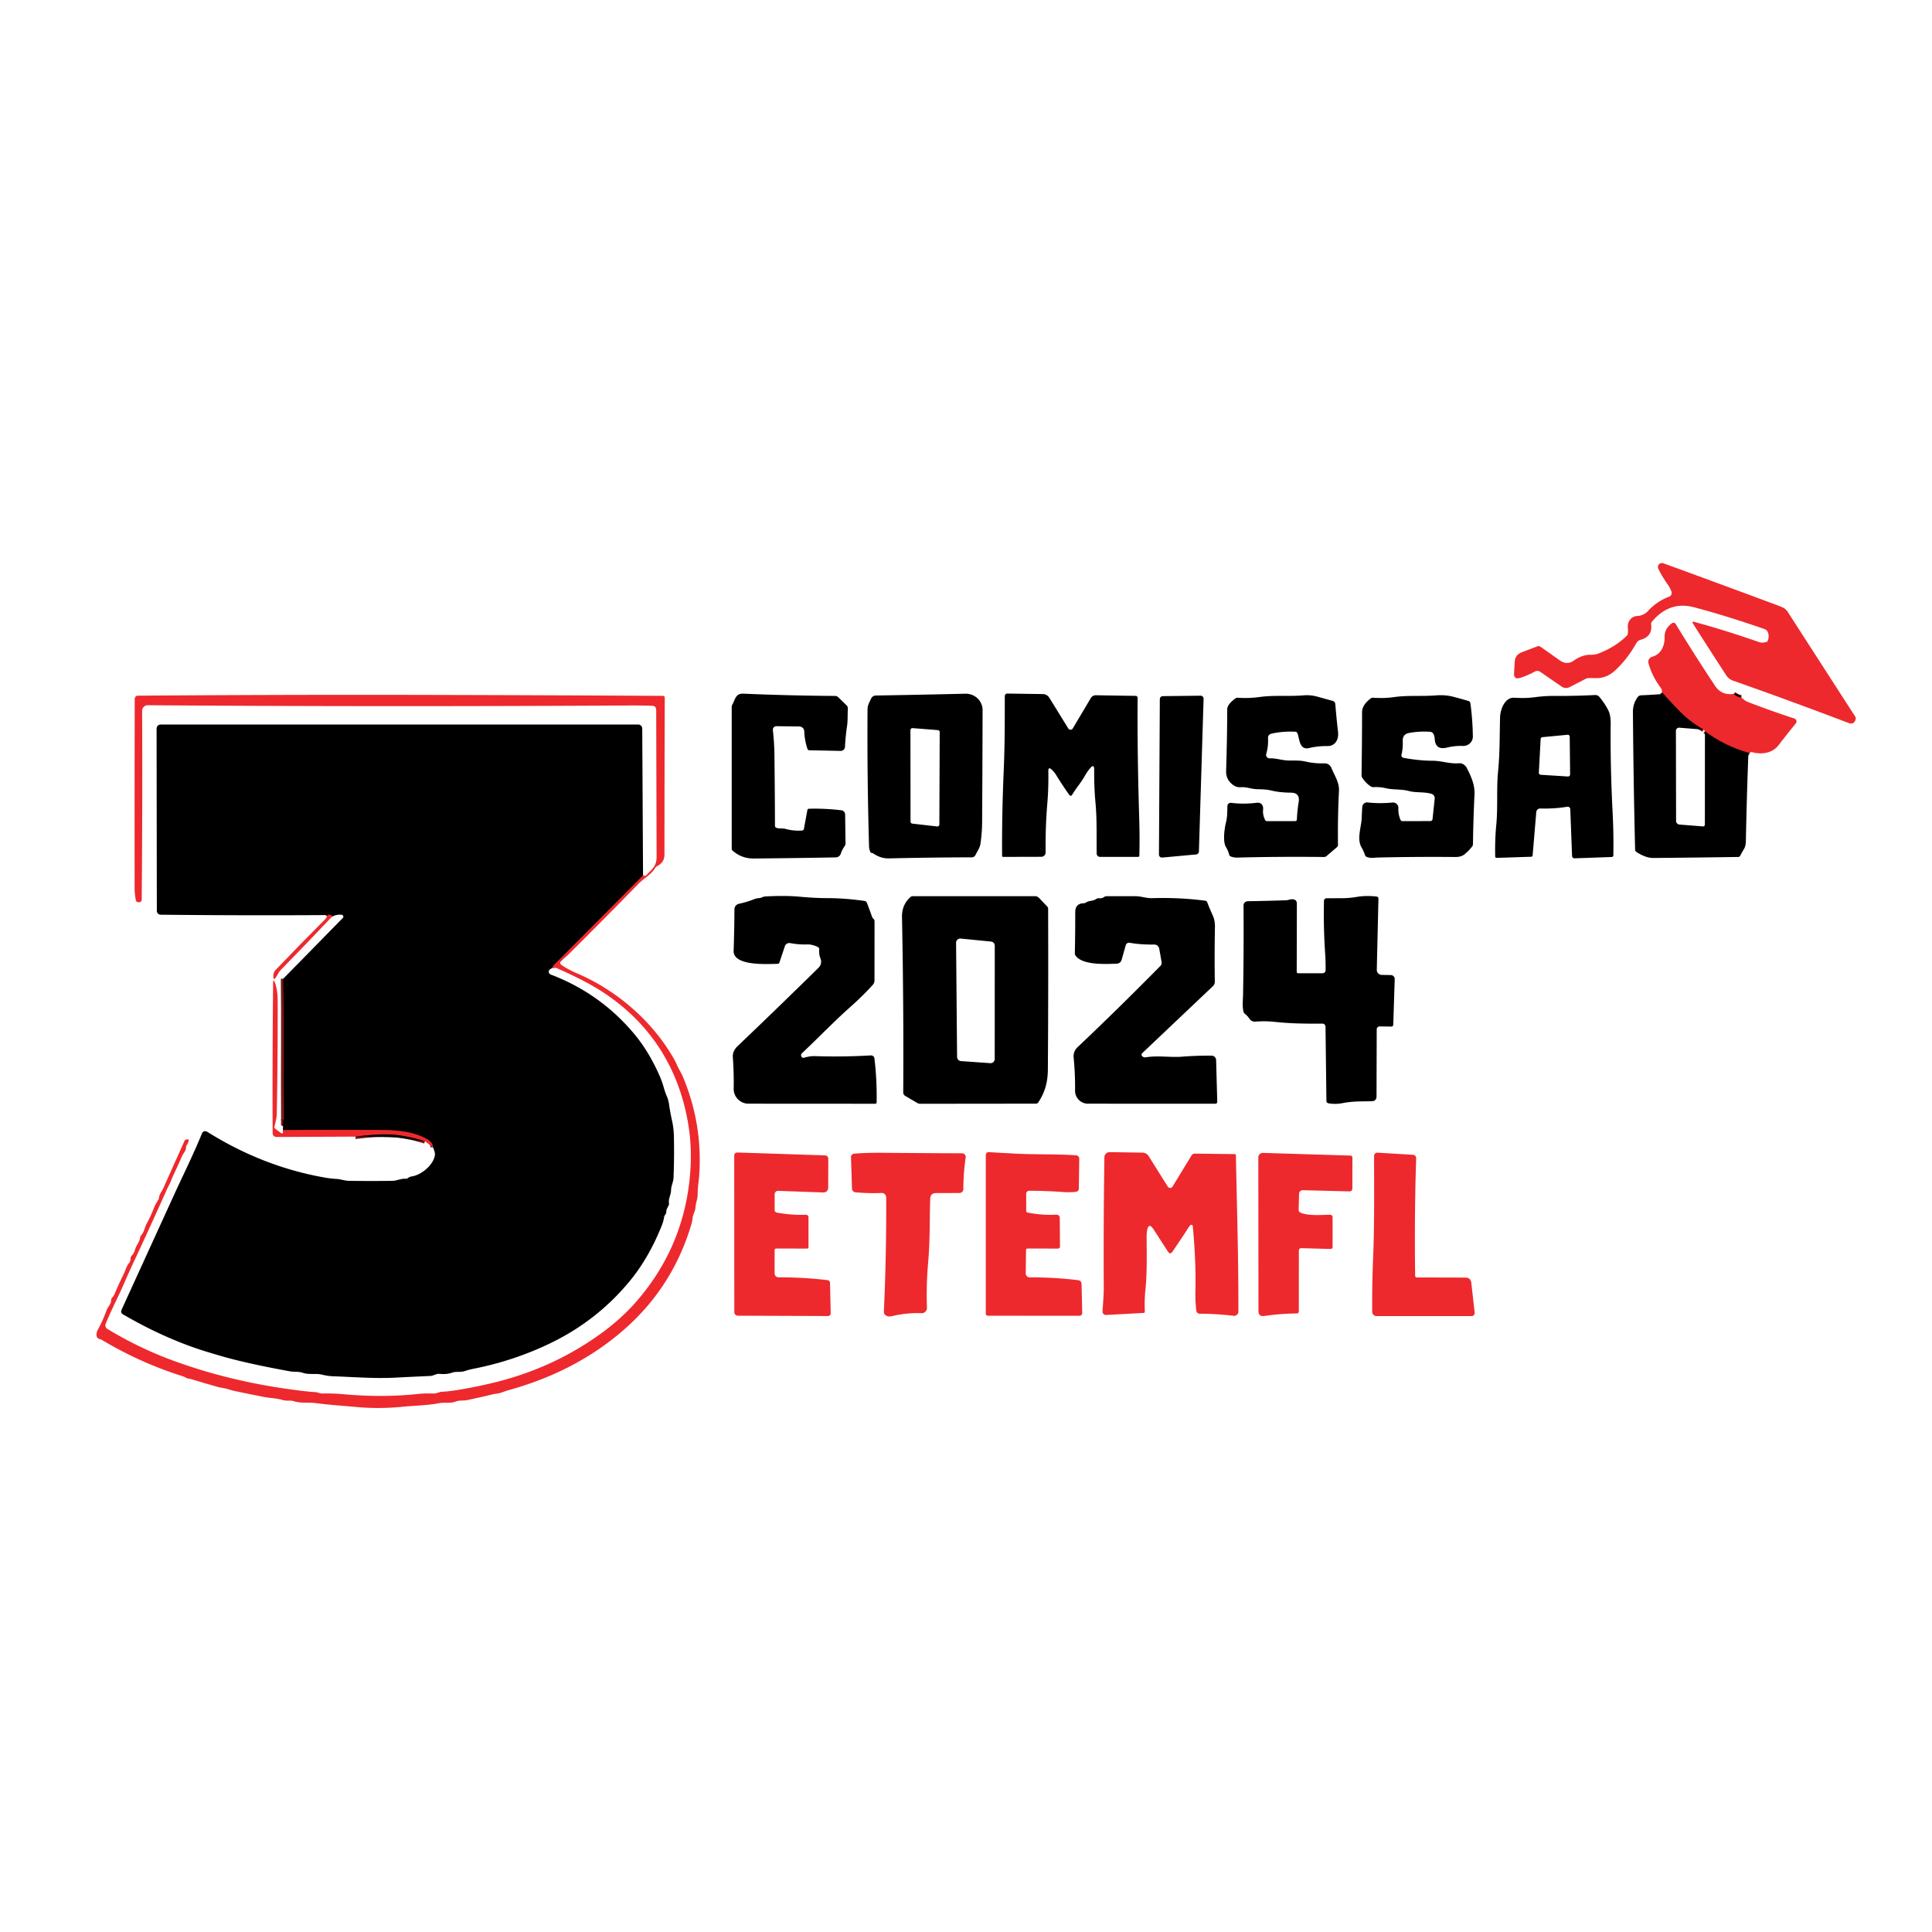 <?xml version="1.0" encoding="UTF-8" standalone="no"?>
<!DOCTYPE svg PUBLIC "-//W3C//DTD SVG 1.1//EN" "http://www.w3.org/Graphics/SVG/1.1/DTD/svg11.dtd">
<svg xmlns="http://www.w3.org/2000/svg" version="1.1" viewBox="0.00 0.00 800.00 800.00">
<g stroke-width="2.00" fill="none" stroke-linecap="butt">
<path stroke="#771517" vector-effect="non-scaling-stroke" d="
  M 717.91 287.32
  Q 719.24 288.59 721.04 288.82"
/>
<path stroke="#771517" vector-effect="non-scaling-stroke" d="
  M 724.45 311.83
  Q 714.30 309.04 705.98 302.80"
/>
<path stroke="#771517" vector-effect="non-scaling-stroke" d="
  M 705.41 302.13
  Q 700.41 299.21 696.88 295.87
  Q 693.52 292.69 688.21 286.67"
/>
<path stroke="#771517" vector-effect="non-scaling-stroke" d="
  M 228.80 400.73
  Q 228.82 400.54 228.86 400.37
  Q 228.92 399.99 229.19 399.72
  L 266.27 362.44"
/>
<path stroke="#771517" vector-effect="non-scaling-stroke" d="
  M 179.26 475.05
  Q 179.17 473.07 176.98 471.79
  C 171.41 468.54 164.37 467.96 158.06 467.92
  Q 137.72 467.79 117.22 467.95"
/>
<path stroke="#771517" vector-effect="non-scaling-stroke" d="
  M 117.17 463.22
  Q 117.51 464.16 117.35 465.36
  Q 117.34 465.38 117.33 465.38
  Q 117.25 465.38 117.36 465.38
  Q 117.40 465.38 117.40 465.34
  Q 117.31 448.17 117.38 431.00
  Q 117.43 418.13 117.28 405.27"
/>
<path stroke="#771517" vector-effect="non-scaling-stroke" d="
  M 137.56 379.49
  Q 137.25 378.77 136.25 378.76
  Q 135.76 378.75 135.38 379.30"
/>
<path stroke="#771517" vector-effect="non-scaling-stroke" d="
  M 175.95 472.53
  Q 167.67 470.03 161.51 469.76
  Q 156.08 469.53 147.15 470.65"
/>
</g>
<path fill="#ed292d" d="
  M 734.62 250.13
  Q 736.60 250.86 737.85 251.38
  Q 739.40 252.02 740.29 253.41
  Q 754.04 274.78 768.13 296.59
  Q 768.58 297.29 768.33 298.03
  Q 767.61 300.20 765.47 299.38
  Q 741.02 290.07 717.48 281.80
  Q 715.84 281.22 714.70 279.48
  Q 707.75 268.81 700.87 257.96
  A 0.35 0.35 0.0 0 1 701.26 257.43
  Q 714.32 260.96 728.50 265.92
  Q 729.51 266.28 731.31 265.88
  Q 731.81 265.77 732.01 265.29
  C 732.65 263.69 732.54 261.12 730.54 260.44
  Q 713.72 254.64 701.30 251.42
  Q 691.25 248.81 684.03 257.43
  Q 683.64 257.89 683.71 258.50
  Q 684.33 263.52 679.40 264.91
  Q 678.17 265.25 677.56 266.33
  Q 673.63 273.30 668.42 277.94
  C 666.47 279.68 663.75 280.86 661.13 280.80
  Q 659.39 280.77 657.70 280.78
  Q 657.19 280.79 656.74 281.02
  L 649.93 284.53
  A 3.19 3.18 48.6 0 1 646.67 284.32
  L 637.79 278.19
  A 2.15 2.13 -42.0 0 0 635.53 278.08
  Q 632.74 279.63 629.55 280.67
  Q 626.77 281.57 626.94 278.65
  L 627.21 274.06
  Q 627.38 271.15 630.11 270.11
  L 636.59 267.63
  A 1.37 1.35 -37.6 0 1 637.84 267.78
  Q 641.97 270.65 645.80 273.40
  Q 648.83 275.57 651.72 273.51
  C 653.74 272.07 656.14 271.08 658.62 271.13
  Q 660.43 271.17 662.07 270.53
  Q 669.03 267.82 673.63 263.23
  Q 673.96 262.90 674.02 262.44
  Q 674.19 261.24 674.06 259.98
  C 673.79 257.41 675.40 255.18 678.06 255.06
  C 679.64 255.00 681.28 254.21 682.33 253.06
  Q 685.99 249.04 691.14 247.06
  A 1.66 1.66 0.0 0 0 692.12 244.97
  Q 691.59 243.46 690.63 242.11
  Q 688.10 238.56 686.67 235.46
  A 1.65 1.64 -2.3 0 1 688.73 233.23
  Q 711.44 241.50 734.62 250.13
  Z"
/>
<path fill="#ed292d" d="
  M 717.91 287.32
  Q 719.24 288.59 721.04 288.82
  Q 722.66 290.25 723.64 290.63
  Q 733.32 294.37 743.02 297.52
  A 1.28 1.27 28.7 0 1 743.61 299.54
  Q 740.10 303.83 736.41 308.62
  C 733.82 311.98 729.36 312.49 725.51 311.46
  Q 724.98 311.32 724.45 311.83
  Q 714.30 309.04 705.98 302.80
  Q 705.80 302.48 705.41 302.13
  Q 700.41 299.21 696.88 295.87
  Q 693.52 292.69 688.21 286.67
  Q 688.22 285.51 687.62 284.71
  Q 684.01 279.92 682.60 274.60
  A 2.16 2.15 -15.2 0 1 684.11 271.97
  C 687.88 270.92 689.36 267.33 689.28 263.70
  C 689.22 261.27 690.44 259.41 692.38 258.05
  A 1.03 1.03 0.0 0 1 693.85 258.36
  Q 701.49 270.90 710.18 284.01
  Q 712.86 288.05 717.91 287.32
  Z"
/>
<path fill="#000000" d="
  M 688.21 286.67
  Q 693.52 292.69 696.88 295.87
  Q 700.41 299.21 705.41 302.13
  L 695.37 301.32
  A 1.31 1.31 0.0 0 0 693.96 302.63
  L 694.03 339.93
  A 1.51 1.50 2.3 0 0 695.42 341.43
  L 705.15 342.20
  A 0.74 0.74 0.0 0 0 705.95 341.46
  L 705.98 302.80
  Q 714.30 309.04 724.45 311.83
  Q 723.98 311.99 723.96 312.36
  Q 723.28 330.23 722.93 348.12
  Q 722.89 350.35 722.14 351.56
  Q 721.29 352.93 720.57 354.34
  Q 720.31 354.84 719.75 354.85
  Q 702.25 355.11 684.72 355.27
  Q 683.24 355.29 681.80 354.83
  Q 679.54 354.10 677.51 352.71
  A 1.03 1.02 17.1 0 1 677.07 351.89
  Q 676.36 322.98 676.16 294.74
  Q 676.13 291.44 678.11 288.68
  A 1.85 1.85 0.0 0 1 679.55 287.91
  Q 683.50 287.76 687.42 287.45
  Q 687.71 287.42 687.95 287.26
  Q 688.44 286.93 688.21 286.67
  Z"
/>
<path fill="#000000" d="
  M 321.49 300.70
  A 1.45 1.45 0.0 0 0 320.03 302.31
  Q 320.61 307.65 320.67 312.21
  Q 320.85 326.60 320.90 341.94
  Q 320.90 342.53 321.45 342.76
  C 322.65 343.24 323.95 342.87 325.21 343.22
  Q 328.40 344.13 332.11 343.91
  A 0.84 0.84 0.0 0 0 332.88 343.23
  L 334.31 335.47
  Q 334.42 334.90 335.00 334.88
  Q 341.86 334.71 348.43 335.53
  A 1.73 1.73 0.0 0 1 349.95 337.22
  L 350.11 349.20
  Q 350.12 349.88 349.72 350.42
  Q 348.71 351.81 348.16 353.48
  A 2.27 2.25 8.5 0 1 346.05 355.03
  Q 329.34 355.33 312.15 355.49
  Q 307.13 355.54 303.36 352.25
  Q 302.99 351.94 302.99 351.46
  L 302.99 292.76
  A 2.02 1.98 60.0 0 1 303.24 291.79
  C 304.43 289.67 304.55 287.09 307.78 287.23
  Q 326.74 288.05 345.80 288.17
  A 1.86 1.83 66.6 0 1 347.08 288.69
  L 350.56 292.07
  A 1.75 1.73 23.8 0 1 351.08 293.40
  C 350.93 295.79 351.10 298.26 350.74 300.65
  Q 350.09 305.03 349.89 309.26
  A 1.77 1.76 1.8 0 1 348.09 310.94
  L 335.03 310.66
  A 0.71 0.70 -8.0 0 1 334.37 310.17
  Q 333.16 306.52 333.02 302.79
  A 2.07 2.06 -0.7 0 0 330.98 300.81
  L 321.49 300.70
  Z"
/>
<path fill="#000000" d="
  M 360.97 353.16
  Q 360.82 353.15 360.64 353.14
  Q 360.59 353.14 360.56 353.10
  Q 359.90 351.82 359.86 350.51
  Q 359.03 321.88 359.23 293.70
  C 359.24 292.02 360.04 290.69 360.74 289.22
  A 2.14 2.12 -77.6 0 1 362.63 288.00
  Q 380.96 287.70 399.67 287.25
  C 403.61 287.15 406.88 290.16 406.87 294.08
  Q 406.82 316.42 406.68 340.14
  Q 406.66 344.92 405.96 349.50
  C 405.71 351.17 404.65 352.51 403.92 354.05
  A 1.69 1.67 12.4 0 1 402.42 355.00
  Q 385.73 355.04 368.02 355.44
  Q 364.69 355.52 361.48 353.34
  A 1.19 1.12 -24.0 0 0 360.97 353.16
  Z
  M 377.03 340.22
  A 0.83 0.83 0.0 0 0 377.76 341.04
  L 388.05 342.22
  A 0.83 0.83 0.0 0 0 388.97 341.40
  L 389.11 303.15
  A 0.83 0.83 0.0 0 0 388.34 302.32
  L 377.89 301.50
  A 0.83 0.83 0.0 0 0 376.99 302.33
  L 377.03 340.22
  Z"
/>
<path fill="#000000" d="
  M 435.52 318.71
  Q 434.05 317.31 434.09 319.34
  Q 434.21 326.11 433.72 332.08
  C 433.03 340.39 432.93 346.00 432.96 352.98
  A 1.79 1.79 0.0 0 1 431.18 354.78
  L 415.32 354.82
  A 0.38 0.37 89.2 0 1 414.95 354.45
  Q 414.83 337.39 415.60 319.58
  C 416.08 308.56 416.06 298.76 416.06 288.23
  A 1.04 1.03 -89.7 0 1 417.10 287.19
  L 431.82 287.40
  A 3.18 3.17 74.4 0 1 434.48 288.90
  L 442.36 301.65
  A 1.08 1.08 0.0 0 0 444.21 301.63
  L 451.67 289.08
  A 2.41 2.40 -74.4 0 1 453.78 287.89
  L 470.28 288.15
  A 0.79 0.79 0.0 0 1 471.06 288.95
  Q 470.89 311.23 471.73 339.10
  Q 471.97 347.09 471.78 354.28
  Q 471.77 354.82 471.23 354.82
  L 455.47 354.81
  A 1.36 1.36 0.0 0 1 454.11 353.47
  C 454.01 346.46 454.27 339.36 453.61 332.31
  Q 453.02 325.99 453.08 318.76
  Q 453.11 316.10 451.38 318.12
  Q 450.24 319.45 449.26 321.19
  C 447.68 324.01 445.52 326.44 443.89 329.20
  A 0.64 0.63 42.5 0 1 442.83 329.24
  Q 439.88 325.11 437.34 320.93
  Q 436.62 319.75 435.52 318.71
  Z"
/>
<path fill="#000000" d="
  M 717.91 287.32
  Q 719.78 287.00 721.04 288.82
  Q 719.24 288.59 717.91 287.32
  Z"
/>
<path fill="#ed292d" d="
  M 228.80 400.73
  Q 228.82 400.54 228.86 400.37
  Q 228.92 399.99 229.19 399.72
  L 266.27 362.44
  Q 266.54 362.62 266.86 362.65
  Q 267.36 362.71 267.71 362.34
  C 270.04 359.81 271.89 358.68 271.88 354.83
  Q 271.80 324.72 271.72 294.04
  Q 271.72 292.30 269.98 292.25
  Q 265.11 292.10 261.14 292.12
  Q 156.25 292.73 61.15 292.02
  C 59.83 292.01 58.84 293.12 58.85 294.37
  Q 59.02 332.71 58.68 372.43
  Q 58.67 373.50 57.60 373.60
  Q 57.46 373.61 57.32 373.61
  A 1.15 1.14 -4.0 0 1 56.23 372.67
  Q 55.74 369.89 55.74 367.75
  Q 55.70 328.67 55.79 289.36
  A 1.31 1.31 0.0 0 1 57.09 288.06
  Q 117.88 287.62 172.75 287.74
  Q 222.78 287.85 274.54 288.14
  A 0.73 0.72 0.4 0 1 275.26 288.86
  Q 275.14 321.99 275.14 353.87
  Q 275.14 357.08 272.11 358.65
  Q 271.59 358.91 271.29 359.41
  C 269.58 362.24 266.68 363.62 264.32 366.03
  Q 250.50 380.18 235.81 394.80
  Q 234.28 396.32 232.50 397.52
  A 1.24 1.24 0.0 0 0 232.50 399.58
  Q 235.44 401.56 238.91 403.04
  C 255.20 409.97 269.84 422.59 278.71 437.84
  Q 279.70 439.55 280.46 441.29
  C 281.16 442.92 282.12 444.29 282.81 445.95
  Q 290.73 464.89 289.61 485.41
  Q 289.47 487.84 289.19 490.04
  Q 288.90 492.28 288.88 494.67
  C 288.86 496.54 288.11 498.00 288.01 499.81
  C 287.91 501.58 286.92 502.79 286.77 504.47
  Q 286.67 505.65 286.33 506.79
  Q 278.85 532.17 259.44 549.64
  Q 239.37 567.69 210.52 575.66
  C 208.90 576.10 207.44 576.87 205.78 577.07
  Q 204.76 577.19 203.74 577.43
  Q 198.43 578.72 193.39 579.76
  C 191.80 580.08 190.12 579.76 188.63 580.37
  C 186.63 581.19 183.96 580.62 181.75 581.04
  C 176.76 581.98 171.71 582.01 166.43 582.53
  Q 156.93 583.47 147.43 582.60
  C 141.83 582.08 136.18 581.73 130.67 580.99
  C 127.66 580.59 124.62 581.16 121.70 580.22
  C 120.21 579.73 118.69 580.21 117.14 579.74
  C 114.59 578.96 111.94 578.96 109.29 578.45
  Q 102.92 577.20 96.95 575.94
  C 95.79 575.70 93.90 574.98 92.30 574.74
  Q 91.09 574.55 90.42 574.37
  Q 84.92 572.83 79.47 571.16
  Q 78.76 570.94 78.05 570.86
  C 77.31 570.78 76.60 570.17 75.81 569.92
  Q 58.40 564.48 42.45 554.99
  Q 41.87 554.64 41.21 554.46
  Q 39.85 554.07 39.96 552.51
  Q 40.03 551.48 40.51 550.60
  Q 42.68 546.65 44.09 542.62
  C 44.64 541.06 46.03 540.07 46.01 538.40
  Q 46.01 537.81 46.40 537.38
  Q 47.14 536.56 47.57 535.53
  Q 49.23 531.56 51.15 527.72
  C 51.96 526.10 52.23 524.47 53.42 523.01
  Q 54.07 522.22 54.07 521.11
  Q 54.07 520.45 54.52 519.97
  Q 55.54 518.90 55.90 517.49
  C 56.39 515.60 57.81 514.37 58.00 512.44
  A 1.37 1.36 68.8 0 1 58.35 511.64
  C 59.74 510.16 59.84 508.30 60.79 506.58
  Q 62.29 503.85 63.55 500.66
  Q 64.41 498.51 65.54 496.82
  Q 65.78 496.46 65.82 496.03
  C 65.98 494.41 67.00 493.40 67.65 491.95
  Q 71.81 482.63 76.44 472.33
  Q 76.62 471.91 77.08 471.85
  L 77.54 471.79
  Q 78.29 471.69 78.12 472.43
  Q 77.90 473.34 77.37 474.10
  A 1.88 1.87 -27.4 0 0 77.02 475.19
  C 77.01 476.56 75.95 477.43 75.39 478.70
  Q 73.76 482.45 72.00 486.15
  Q 71.35 487.54 70.81 488.96
  C 70.33 490.23 69.58 491.42 69.01 492.71
  Q 62.37 507.62 55.46 522.36
  Q 53.55 526.44 51.76 530.55
  Q 50.05 534.51 48.10 538.54
  Q 45.86 543.16 43.77 548.10
  A 1.76 1.76 0.0 0 0 44.48 550.29
  Q 57.66 558.27 71.81 563.45
  Q 93.91 571.53 118.58 575.07
  Q 127.00 576.27 130.49 576.44
  C 131.54 576.48 132.43 577.04 133.50 577.02
  Q 137.79 576.92 141.86 577.29
  Q 158.50 578.80 173.13 577.20
  Q 175.77 576.91 179.61 577.03
  C 180.81 577.07 181.78 576.36 182.98 576.30
  Q 186.26 576.14 190.88 575.33
  Q 201.70 573.44 209.82 571.11
  Q 231.27 564.95 248.98 552.09
  Q 257.30 546.05 263.46 538.98
  Q 282.99 516.58 285.68 487.00
  Q 286.64 476.47 285.19 466.80
  C 281.08 439.50 265.87 418.69 241.55 406.13
  Q 235.98 403.25 230.43 400.85
  Q 229.59 400.48 228.80 400.73
  Z"
/>
<path fill="#000000" d="
  M 523.95 339.69
  A 0.60 0.59 75.5 0 0 524.47 340.00
  L 536.25 340.00
  Q 536.99 340.00 537.02 339.26
  Q 537.15 335.77 537.75 332.13
  Q 538.39 328.27 534.49 328.22
  Q 529.94 328.17 526.79 327.42
  C 524.52 326.88 522.88 326.83 520.72 326.80
  C 518.26 326.77 516.25 325.80 513.73 325.97
  Q 511.92 326.10 510.39 324.89
  Q 507.61 322.71 507.71 319.29
  Q 508.18 303.57 508.16 293.76
  C 508.15 291.91 510.20 290.19 511.56 289.20
  A 1.49 1.44 -60.1 0 1 512.53 288.92
  Q 517.10 289.23 521.64 288.61
  C 527.67 287.78 533.70 288.44 539.75 287.93
  Q 542.73 287.68 545.66 288.51
  Q 548.74 289.38 551.83 290.22
  A 1.48 1.47 5.3 0 1 552.92 291.53
  Q 553.38 297.24 554.05 303.02
  C 554.41 306.14 552.95 308.97 549.65 308.93
  Q 545.78 308.88 542.05 309.75
  C 537.92 310.71 538.18 305.85 537.21 303.58
  A 0.99 0.99 0.0 0 0 536.33 302.98
  Q 530.82 302.76 526.36 303.83
  A 1.69 1.69 0.0 0 0 525.06 305.55
  Q 525.24 309.09 524.32 312.16
  A 1.44 1.44 0.0 0 0 525.75 314.01
  C 528.40 313.91 530.83 314.85 533.48 314.91
  C 535.82 314.97 538.21 314.79 540.51 315.32
  Q 544.35 316.22 548.44 316.09
  A 2.97 2.97 0.0 0 1 551.30 317.96
  C 552.53 321.09 554.62 323.89 554.44 327.49
  Q 553.89 338.05 554.03 349.90
  A 1.10 1.07 69.7 0 1 553.65 350.75
  L 549.29 354.48
  Q 548.84 354.86 548.26 354.86
  Q 529.01 354.66 512.25 355.11
  Q 510.91 355.14 509.60 354.63
  Q 509.12 354.45 508.99 353.95
  Q 508.56 352.24 507.64 350.75
  C 506.22 348.45 507.08 342.80 507.64 340.59
  C 508.24 338.27 508.17 336.11 508.24 333.75
  A 1.36 1.36 0.0 0 1 509.76 332.44
  Q 514.96 333.09 520.37 332.41
  C 522.31 332.17 523.20 333.50 523.02 335.26
  Q 522.79 337.53 523.95 339.69
  Z"
/>
<path fill="#000000" d="
  M 580.78 340.02
  L 592.30 339.99
  A 0.89 0.89 0.0 0 0 593.18 339.20
  L 594.08 330.69
  A 1.87 1.86 11.2 0 0 592.75 328.71
  C 589.48 327.76 586.50 328.37 583.24 327.51
  C 580.06 326.68 576.95 327.13 573.69 326.35
  Q 571.42 325.80 568.75 325.94
  A 1.86 1.81 58.4 0 1 567.65 325.66
  Q 565.70 324.45 564.12 322.11
  A 2.00 1.97 28.9 0 1 563.78 320.97
  Q 563.99 308.03 564.00 294.93
  C 564.00 292.51 565.69 290.70 567.43 289.31
  A 1.76 1.75 27.7 0 1 568.69 288.92
  Q 573.18 289.24 577.29 288.65
  C 583.13 287.83 588.56 288.41 594.40 287.96
  Q 598.34 287.65 601.38 288.42
  Q 604.73 289.27 608.05 290.26
  Q 608.75 290.48 608.85 291.20
  Q 609.75 297.51 609.88 304.88
  C 609.92 307.22 608.01 308.96 605.73 308.88
  Q 602.45 308.75 599.15 309.56
  Q 594.37 310.73 594.09 305.98
  Q 594.03 304.94 593.60 303.98
  A 1.66 1.66 0.0 0 0 592.21 303.02
  Q 587.68 302.72 583.44 303.51
  Q 580.71 304.02 580.84 306.88
  Q 580.98 309.88 580.33 312.46
  A 1.10 1.09 -77.7 0 0 581.19 313.81
  Q 587.76 315.01 593.23 315.01
  C 596.98 315.01 600.26 316.37 604.12 316.05
  C 605.48 315.94 606.71 316.77 607.33 317.94
  C 609.05 321.22 610.75 324.98 610.56 328.89
  Q 610.03 340.15 609.93 349.45
  Q 609.93 350.07 609.55 350.56
  Q 608.28 352.22 606.56 353.65
  Q 605.06 354.89 602.69 354.87
  Q 586.83 354.71 570.73 355.08
  C 568.99 355.12 567.55 355.50 565.87 354.80
  Q 565.40 354.60 565.24 354.12
  Q 564.67 352.42 563.75 350.84
  C 561.72 347.35 563.77 342.20 563.87 338.52
  Q 563.93 336.20 564.10 334.07
  A 1.97 1.96 -84.5 0 1 566.28 332.27
  Q 571.20 332.83 576.62 332.31
  A 2.21 2.21 0.0 0 1 579.04 334.62
  Q 578.91 337.11 579.90 339.44
  Q 580.15 340.02 580.78 340.02
  Z"
/>
<path fill="#000000" d="
  M 650.22 335.07
  A 1.07 1.07 0.0 0 0 648.98 334.05
  Q 643.68 334.95 637.77 334.78
  A 1.60 1.59 -86.8 0 0 636.14 336.24
  L 634.63 354.20
  Q 634.58 354.74 634.03 354.76
  L 619.74 355.23
  A 0.60 0.59 88.1 0 1 619.13 354.65
  Q 618.98 347.85 619.57 341.63
  C 620.30 334.06 619.61 326.52 620.33 319.35
  C 621.08 311.83 620.94 304.52 621.15 296.99
  C 621.24 293.85 623.05 288.68 627.06 288.92
  Q 631.81 289.20 635.37 288.72
  Q 639.71 288.14 643.40 288.17
  Q 651.74 288.24 660.43 287.80
  C 661.93 287.72 662.44 288.79 663.22 289.79
  Q 664.94 292.00 666.07 294.37
  Q 666.98 296.28 666.95 299.75
  Q 666.76 317.25 667.74 336.23
  Q 668.21 345.32 668.05 354.19
  A 0.69 0.68 89.6 0 1 667.39 354.87
  L 651.97 355.41
  A 0.98 0.98 0.0 0 1 650.96 354.47
  L 650.22 335.07
  Z
  M 649.99 305.06
  A 0.83 0.83 0.0 0 0 649.08 304.25
  L 638.70 305.24
  A 0.83 0.83 0.0 0 0 637.95 306.02
  L 637.20 319.95
  A 0.83 0.83 0.0 0 0 637.98 320.82
  L 649.27 321.53
  A 0.83 0.83 0.0 0 0 650.15 320.70
  L 649.99 305.06
  Z"
/>
<path fill="#000000" d="
  M 498.38 289.34
  L 496.44 352.61
  A 1.23 1.23 0.0 0 1 495.33 353.80
  L 481.24 355.10
  A 1.23 1.23 0.0 0 1 479.90 353.87
  L 480.26 289.48
  A 1.23 1.23 0.0 0 1 481.48 288.26
  L 497.14 288.07
  A 1.23 1.23 0.0 0 1 498.38 289.34
  Z"
/>
<path fill="#000000" d="
  M 266.27 362.44
  L 229.19 399.72
  Q 228.92 399.99 228.86 400.37
  Q 228.82 400.54 228.80 400.73
  L 227.84 401.30
  A 1.25 1.24 -50.0 0 0 228.03 403.53
  Q 248.77 411.41 262.85 428.41
  Q 268.60 435.35 272.92 445.00
  Q 274.12 447.66 274.85 450.33
  Q 275.33 452.06 276.06 453.78
  Q 276.78 455.48 277.05 457.34
  Q 277.52 460.62 278.21 463.71
  Q 278.97 467.17 279.04 470.23
  Q 279.24 479.04 278.90 487.63
  C 278.83 489.49 277.90 491.00 277.87 492.82
  C 277.84 494.84 276.73 496.13 277.01 498.28
  Q 277.07 498.77 276.84 499.21
  C 276.40 500.05 275.95 500.70 275.91 501.70
  Q 275.87 502.50 275.34 503.15
  A 1.69 1.67 -22.5 0 0 275.00 503.96
  Q 274.75 505.62 274.13 507.20
  Q 268.76 520.83 260.58 530.69
  Q 247.34 546.65 228.58 555.86
  Q 213.08 563.46 195.85 566.82
  Q 194.13 567.16 192.50 567.72
  C 190.74 568.33 188.94 567.77 187.15 568.40
  Q 184.91 569.18 182.15 568.89
  C 180.56 568.72 179.58 569.70 178.14 569.76
  Q 171.41 570.05 163.70 570.45
  C 155.16 570.90 146.66 570.19 138.10 569.89
  Q 135.75 569.81 133.54 569.25
  C 130.82 568.56 128.01 569.36 125.30 568.43
  C 123.59 567.84 121.78 568.15 119.95 567.82
  Q 102.21 564.58 91.77 561.57
  Q 88.67 560.67 85.27 559.63
  Q 77.72 557.30 69.90 553.90
  Q 60.45 549.81 50.85 544.20
  A 1.37 1.36 -62.6 0 1 50.30 542.45
  Q 61.44 518.03 72.70 493.39
  C 75.18 487.98 80.22 477.71 83.50 469.63
  Q 84.29 467.70 86.05 468.80
  Q 109.12 483.22 134.80 487.66
  Q 136.97 488.04 139.23 488.16
  C 141.15 488.26 142.66 488.93 144.61 488.96
  Q 153.49 489.09 162.40 488.96
  C 164.41 488.93 165.88 487.97 167.94 488.10
  Q 168.49 488.13 168.93 487.79
  Q 169.60 487.26 170.49 487.13
  C 174.59 486.53 179.39 482.33 180.05 478.52
  Q 180.29 477.17 179.26 475.05
  Q 179.17 473.07 176.98 471.79
  C 171.41 468.54 164.37 467.96 158.06 467.92
  Q 137.72 467.79 117.22 467.95
  L 117.17 463.22
  Q 117.51 464.16 117.35 465.36
  Q 117.34 465.38 117.33 465.38
  Q 117.25 465.38 117.36 465.38
  Q 117.40 465.38 117.40 465.34
  Q 117.31 448.17 117.38 431.00
  Q 117.43 418.13 117.28 405.27
  L 141.95 380.11
  A 0.78 0.78 0.0 0 0 141.48 378.79
  Q 139.54 378.56 137.56 379.49
  Q 137.25 378.77 136.25 378.76
  Q 135.76 378.75 135.38 379.30
  Q 135.32 378.92 134.75 378.92
  Q 100.77 379.13 66.52 378.76
  A 1.59 1.59 0.0 0 1 64.94 377.18
  L 64.84 301.71
  A 1.70 1.69 -0.2 0 1 66.54 300.01
  L 264.25 300.00
  A 1.69 1.69 0.0 0 1 265.94 301.69
  L 266.27 362.44
  Z"
/>
<path fill="#000000" d="
  M 331.86 437.54
  A 0.90 0.89 -21.1 0 0 332.88 437.99
  C 334.46 437.56 335.76 437.27 337.45 437.32
  Q 348.87 437.70 360.42 437.03
  Q 361.93 436.94 362.11 438.45
  Q 363.14 447.12 363.00 456.42
  Q 362.99 457.04 362.37 457.04
  L 309.93 457.01
  A 6.13 6.13 0.0 0 1 303.80 450.74
  Q 303.93 444.75 303.45 437.73
  Q 303.28 435.21 305.45 433.15
  Q 321.64 417.73 338.87 400.79
  C 339.93 399.75 340.31 398.35 339.75 396.92
  Q 339.03 395.08 339.22 393.12
  Q 339.28 392.46 338.68 392.16
  Q 336.35 391.00 334.28 391.07
  Q 330.73 391.19 327.22 390.52
  A 1.97 1.96 -75.2 0 0 324.98 391.83
  L 322.76 398.50
  Q 322.56 399.08 321.94 399.10
  C 317.83 399.18 303.57 400.12 303.78 393.70
  Q 304.09 384.49 304.11 376.55
  A 2.37 2.36 -6.0 0 1 305.99 374.24
  Q 309.29 373.53 312.37 372.30
  Q 313.30 371.94 314.28 371.89
  C 315.29 371.84 315.92 371.25 316.90 371.20
  Q 325.26 370.76 331.08 371.30
  Q 337.46 371.90 342.99 371.90
  Q 349.74 371.91 357.90 373.04
  A 1.38 1.37 83.4 0 1 359.00 373.92
  Q 360.08 376.71 361.14 379.74
  Q 361.24 380.04 361.73 380.52
  Q 362.13 380.91 362.13 381.47
  L 362.11 405.94
  A 2.86 2.83 -23.8 0 1 361.35 407.87
  Q 357.06 412.56 352.33 416.75
  C 345.24 423.04 338.77 429.83 332.10 436.09
  Q 331.44 436.71 331.86 437.54
  Z"
/>
<path fill="#000000" d="
  M 433.90 442.75
  C 433.86 448.05 432.76 452.19 429.92 456.49
  A 1.12 1.12 0.0 0 1 428.98 457.00
  L 381.09 457.05
  Q 380.37 457.05 379.75 456.68
  L 374.82 453.78
  A 1.65 1.65 0.0 0 1 374.01 452.36
  Q 374.22 416.42 373.50 379.72
  Q 373.41 374.65 377.00 371.46
  Q 377.40 371.10 377.95 371.10
  L 428.59 371.10
  A 2.27 2.27 0.0 0 1 430.23 371.80
  L 433.60 375.33
  A 1.50 1.48 -67.1 0 1 434.01 376.36
  Q 434.12 411.45 433.90 442.75
  Z
  M 411.91 391.60
  A 1.73 1.73 0.0 0 0 410.35 389.88
  L 397.79 388.64
  A 1.73 1.73 0.0 0 0 395.89 390.38
  L 396.31 437.66
  A 1.73 1.73 0.0 0 0 397.91 439.37
  L 410.04 440.23
  A 1.73 1.73 0.0 0 0 411.89 438.50
  L 411.91 391.60
  Z"
/>
<path fill="#000000" d="
  M 472.87 437.25
  Q 473.50 437.97 474.44 437.81
  C 479.60 436.96 484.55 437.95 489.56 437.54
  Q 495.35 437.08 501.68 437.12
  A 1.90 1.90 0.0 0 1 503.57 438.97
  L 504.04 456.24
  A 0.76 0.76 0.0 0 1 503.28 457.03
  L 450.50 457.01
  A 5.35 5.34 -89.6 0 1 445.16 451.58
  Q 445.26 445.11 444.58 438.02
  Q 444.33 435.37 446.21 433.60
  Q 462.88 417.83 480.52 399.94
  A 1.73 1.73 0.0 0 0 481.00 398.41
  L 480.06 393.06
  Q 479.72 391.08 477.71 391.11
  Q 472.39 391.20 467.75 390.38
  A 1.41 1.41 0.0 0 0 466.15 391.38
  L 464.46 397.38
  Q 464.01 398.97 462.35 399.04
  C 457.60 399.21 448.21 399.70 445.36 395.69
  A 1.62 1.60 28.4 0 1 445.07 394.74
  Q 445.25 386.24 445.23 377.77
  Q 445.23 374.10 448.77 374.01
  Q 449.30 373.99 449.74 373.69
  C 451.03 372.80 452.44 373.25 453.93 372.24
  Q 454.50 371.86 455.18 371.95
  Q 456.27 372.09 457.17 371.45
  Q 457.68 371.08 458.31 371.09
  Q 464.28 371.11 470.07 371.09
  C 472.47 371.09 474.68 371.98 477.01 371.91
  Q 488.39 371.57 498.99 372.95
  Q 499.68 373.04 499.92 373.69
  Q 500.89 376.27 502.15 379.00
  Q 503.13 381.12 503.08 383.91
  Q 502.86 395.52 503.03 406.47
  A 2.54 2.52 -22.5 0 1 502.24 408.35
  L 472.93 436.13
  A 0.81 0.81 0.0 0 0 472.87 437.25
  Z"
/>
<path fill="#000000" d="
  M 537.54 403.00
  L 547.47 403.00
  Q 548.90 403.00 548.91 401.57
  Q 548.94 398.01 548.70 394.50
  Q 547.99 384.10 548.23 373.01
  A 1.10 1.09 0.5 0 1 549.33 371.94
  Q 552.50 371.94 555.78 371.93
  Q 558.75 371.91 561.76 371.40
  Q 565.48 370.76 569.88 371.21
  Q 570.80 371.30 570.78 372.23
  L 570.10 401.59
  A 2.04 2.04 0.0 0 0 572.10 403.68
  L 575.94 403.76
  A 1.62 1.62 0.0 0 1 577.52 405.44
  L 576.92 424.34
  A 0.77 0.77 0.0 0 1 576.15 425.08
  L 571.28 425.02
  A 1.20 1.20 0.0 0 0 570.07 426.22
  L 569.99 453.95
  Q 569.98 455.97 567.96 456.00
  C 563.91 456.08 560.04 455.96 556.06 456.76
  Q 553.10 457.37 550.07 456.85
  A 1.00 1.00 0.0 0 1 549.24 455.88
  L 548.87 425.14
  A 1.30 1.30 0.0 0 0 547.55 423.86
  Q 541.69 423.94 535.77 423.72
  Q 532.15 423.58 527.80 423.13
  Q 523.84 422.71 519.82 423.04
  A 2.72 2.70 -18.4 0 1 517.34 421.81
  Q 516.58 420.64 515.47 419.80
  Q 515.04 419.48 514.92 418.96
  C 514.35 416.56 514.67 414.38 514.72 411.98
  Q 515.06 393.57 514.92 374.96
  A 1.76 1.76 0.0 0 1 516.65 373.18
  Q 524.00 373.06 532.45 372.79
  C 533.42 372.76 534.36 372.29 535.28 372.36
  Q 537.00 372.49 537.00 374.21
  Q 536.99 388.71 536.94 402.39
  A 0.61 0.60 90.0 0 0 537.54 403.00
  Z"
/>
<path fill="#ed292d" d="
  M 137.56 379.49
  Q 126.93 390.74 116.13 401.77
  C 115.21 402.72 114.79 404.13 113.84 405.21
  Q 113.40 405.71 113.28 405.05
  Q 112.89 402.93 114.13 401.63
  Q 124.51 390.78 134.64 380.64
  Q 135.20 380.08 135.38 379.30
  Q 135.76 378.75 136.25 378.76
  Q 137.25 378.77 137.56 379.49
  Z"
/>
<path fill="#ed292d" d="
  M 117.28 405.27
  Q 117.43 418.13 117.38 431.00
  Q 117.31 448.17 117.40 465.34
  Q 117.40 465.38 117.36 465.38
  Q 117.25 465.38 117.33 465.38
  Q 117.34 465.38 117.35 465.36
  Q 117.51 464.16 117.17 463.22
  L 117.28 405.27
  Z"
/>
<path fill="#ed292d" d="
  M 117.22 467.95
  Q 137.72 467.79 158.06 467.92
  C 164.37 467.96 171.41 468.54 176.98 471.79
  Q 179.17 473.07 179.26 475.05
  L 175.95 472.53
  Q 167.67 470.03 161.51 469.76
  Q 156.08 469.53 147.15 470.65
  L 114.47 470.80
  A 1.58 1.58 0.0 0 1 112.89 469.23
  Q 112.76 438.05 113.09 407.32
  Q 113.12 404.74 113.95 407.19
  Q 114.98 410.24 114.99 414.75
  Q 115.03 438.40 114.61 461.37
  Q 114.58 462.96 113.65 466.43
  Q 113.50 467.03 113.99 467.40
  L 116.42 469.21
  Q 116.86 469.54 117.14 469.07
  Q 117.34 468.73 117.22 467.95
  Z"
/>
<path fill="#000000" d="
  M 175.95 472.53
  Q 172.46 472.22 169.12 471.65
  Q 165.14 470.98 162.31 470.89
  Q 154.79 470.67 147.15 470.65
  Q 156.08 469.53 161.51 469.76
  Q 167.67 470.03 175.95 472.53
  Z"
/>
<path fill="#ed292d" d="
  M 424.86 517.57
  L 424.73 527.26
  A 1.66 1.66 0.0 0 0 426.40 528.94
  Q 436.16 528.86 446.49 530.10
  A 1.53 1.53 0.0 0 1 447.85 531.59
  L 448.12 543.47
  Q 448.16 544.85 446.78 544.84
  L 409.00 544.81
  A 0.81 0.81 0.0 0 1 408.20 544.00
  L 408.20 478.25
  A 1.17 1.16 -88.2 0 1 409.44 477.08
  Q 415.16 477.42 420.64 477.70
  C 428.99 478.13 437.51 477.81 445.61 478.40
  A 1.39 1.38 2.4 0 1 446.90 479.80
  L 446.71 492.23
  A 1.28 1.26 86.3 0 1 445.62 493.48
  Q 443.23 493.81 440.67 493.62
  Q 433.10 493.07 426.18 493.07
  A 1.26 1.26 0.0 0 0 424.92 494.33
  L 424.94 501.43
  A 0.68 0.68 0.0 0 0 425.49 502.10
  Q 431.64 503.30 437.40 502.96
  A 1.36 1.35 88.2 0 1 438.83 504.31
  L 438.92 516.17
  A 0.84 0.83 -0.3 0 1 438.08 517.01
  L 425.44 516.99
  A 0.58 0.58 0.0 0 0 424.86 517.57
  Z"
/>
<path fill="#ed292d" d="
  M 492.64 507.57
  A 0.75 0.68 87.1 0 0 492.55 507.68
  Q 489.25 512.80 485.49 518.29
  Q 484.54 519.68 483.62 518.26
  L 477.79 509.23
  Q 475.51 505.71 474.94 509.87
  Q 474.78 511.03 474.79 512.29
  C 474.82 519.58 475.03 526.90 474.28 534.19
  Q 473.85 538.45 474.05 543.11
  A 0.53 0.53 0.0 0 1 473.55 543.66
  L 458.02 544.50
  A 1.40 1.40 0.0 0 1 456.54 543.02
  C 456.73 539.66 457.06 536.31 457.04 532.95
  Q 456.90 505.92 457.31 479.20
  A 2.16 2.15 -89.1 0 1 459.50 477.07
  L 473.07 477.29
  A 3.10 3.08 74.1 0 1 475.65 478.74
  L 483.56 491.37
  A 1.16 1.15 -45.5 0 0 485.52 491.35
  L 493.39 478.43
  A 1.55 1.55 0.0 0 1 494.73 477.69
  L 511.27 477.89
  A 0.49 0.49 0.0 0 1 511.76 478.37
  C 512.15 499.20 512.86 521.39 512.79 543.12
  A 1.75 1.74 3.4 0 1 510.84 544.84
  Q 503.29 543.97 496.77 543.98
  A 1.41 1.40 86.6 0 1 495.37 542.73
  Q 494.90 538.64 494.99 535.06
  Q 495.30 522.46 493.90 507.68
  Q 493.88 507.45 493.71 507.30
  Q 493.30 506.91 492.64 507.57
  Z"
/>
<path fill="#ed292d" d="
  M 320.75 517.74
  L 320.75 527.05
  Q 320.75 528.92 322.62 528.92
  Q 332.94 528.91 342.69 530.08
  A 1.14 1.13 2.9 0 1 343.69 531.18
  L 343.98 543.78
  A 1.13 1.13 0.0 0 1 342.85 544.94
  L 305.55 544.80
  A 1.50 1.49 90.0 0 1 304.06 543.30
  L 304.03 478.70
  Q 304.02 477.18 305.55 477.23
  L 341.47 478.41
  Q 342.98 478.46 342.98 479.97
  L 342.94 491.58
  Q 342.93 493.85 340.66 493.77
  L 322.24 493.10
  A 1.42 1.42 0.0 0 0 320.76 494.52
  L 320.76 500.94
  Q 320.76 501.95 321.75 502.13
  Q 328.20 503.27 333.66 502.99
  A 1.06 1.05 88.5 0 1 334.77 504.05
  L 334.78 516.49
  A 0.52 0.52 0.0 0 1 334.26 517.01
  L 321.51 516.99
  Q 320.75 516.99 320.75 517.74
  Z"
/>
<path fill="#ed292d" d="
  M 387.67 494.02
  Q 385.24 494.02 385.17 496.46
  C 384.91 505.32 385.12 513.78 384.33 522.72
  Q 383.49 532.21 383.83 541.51
  A 2.18 2.18 0.0 0 1 381.55 543.77
  Q 375.60 543.50 369.24 545.02
  C 367.83 545.35 365.91 544.83 365.99 543.04
  Q 367.07 519.66 366.96 495.84
  A 1.87 1.86 88.4 0 0 365.00 493.98
  Q 359.99 494.22 354.37 493.72
  Q 352.84 493.59 352.79 492.05
  L 352.38 479.20
  A 1.47 1.46 -3.1 0 1 353.73 477.70
  Q 359.02 477.30 364.50 477.34
  Q 381.03 477.49 398.41 477.56
  A 1.49 1.49 0.0 0 1 399.87 479.27
  Q 398.87 486.10 398.92 492.33
  A 1.66 1.66 0.0 0 1 397.26 494.00
  L 387.67 494.02
  Z"
/>
<path fill="#ed292d" d="
  M 537.83 517.78
  L 537.81 542.98
  Q 537.81 543.86 536.93 543.87
  Q 530.30 543.94 523.53 544.91
  Q 521.10 545.25 521.10 542.79
  L 521.04 479.27
  A 1.88 1.88 0.0 0 1 522.98 477.39
  L 559.25 478.50
  A 0.89 0.78 -89.3 0 1 560.01 479.39
  L 559.98 492.19
  A 1.14 1.14 0.0 0 1 558.81 493.33
  L 539.46 492.83
  A 1.50 1.50 0.0 0 0 537.92 494.29
  L 537.74 500.94
  Q 537.72 501.78 538.49 502.12
  C 541.78 503.57 547.36 503.04 550.76 502.99
  A 1.03 1.03 0.0 0 1 551.80 504.01
  L 551.80 516.44
  A 0.73 0.72 -89.2 0 1 551.06 517.17
  L 538.80 516.84
  A 0.94 0.94 0.0 0 0 537.83 517.78
  Z"
/>
<path fill="#ed292d" d="
  M 585.98 528.17
  Q 585.99 528.97 586.78 528.97
  L 606.75 529.02
  Q 608.99 529.02 609.24 531.25
  L 610.63 543.53
  A 1.30 1.29 86.8 0 1 609.35 544.97
  L 570.00 544.97
  A 1.81 1.80 89.8 0 1 568.20 543.17
  Q 568.12 531.93 568.58 520.74
  C 569.16 506.99 568.97 492.56 568.98 478.64
  A 1.35 1.35 0.0 0 1 570.41 477.29
  L 585.09 478.18
  A 1.41 1.41 0.0 0 1 586.41 479.63
  Q 585.64 502.73 585.98 528.17
  Z"
/>
</svg>
